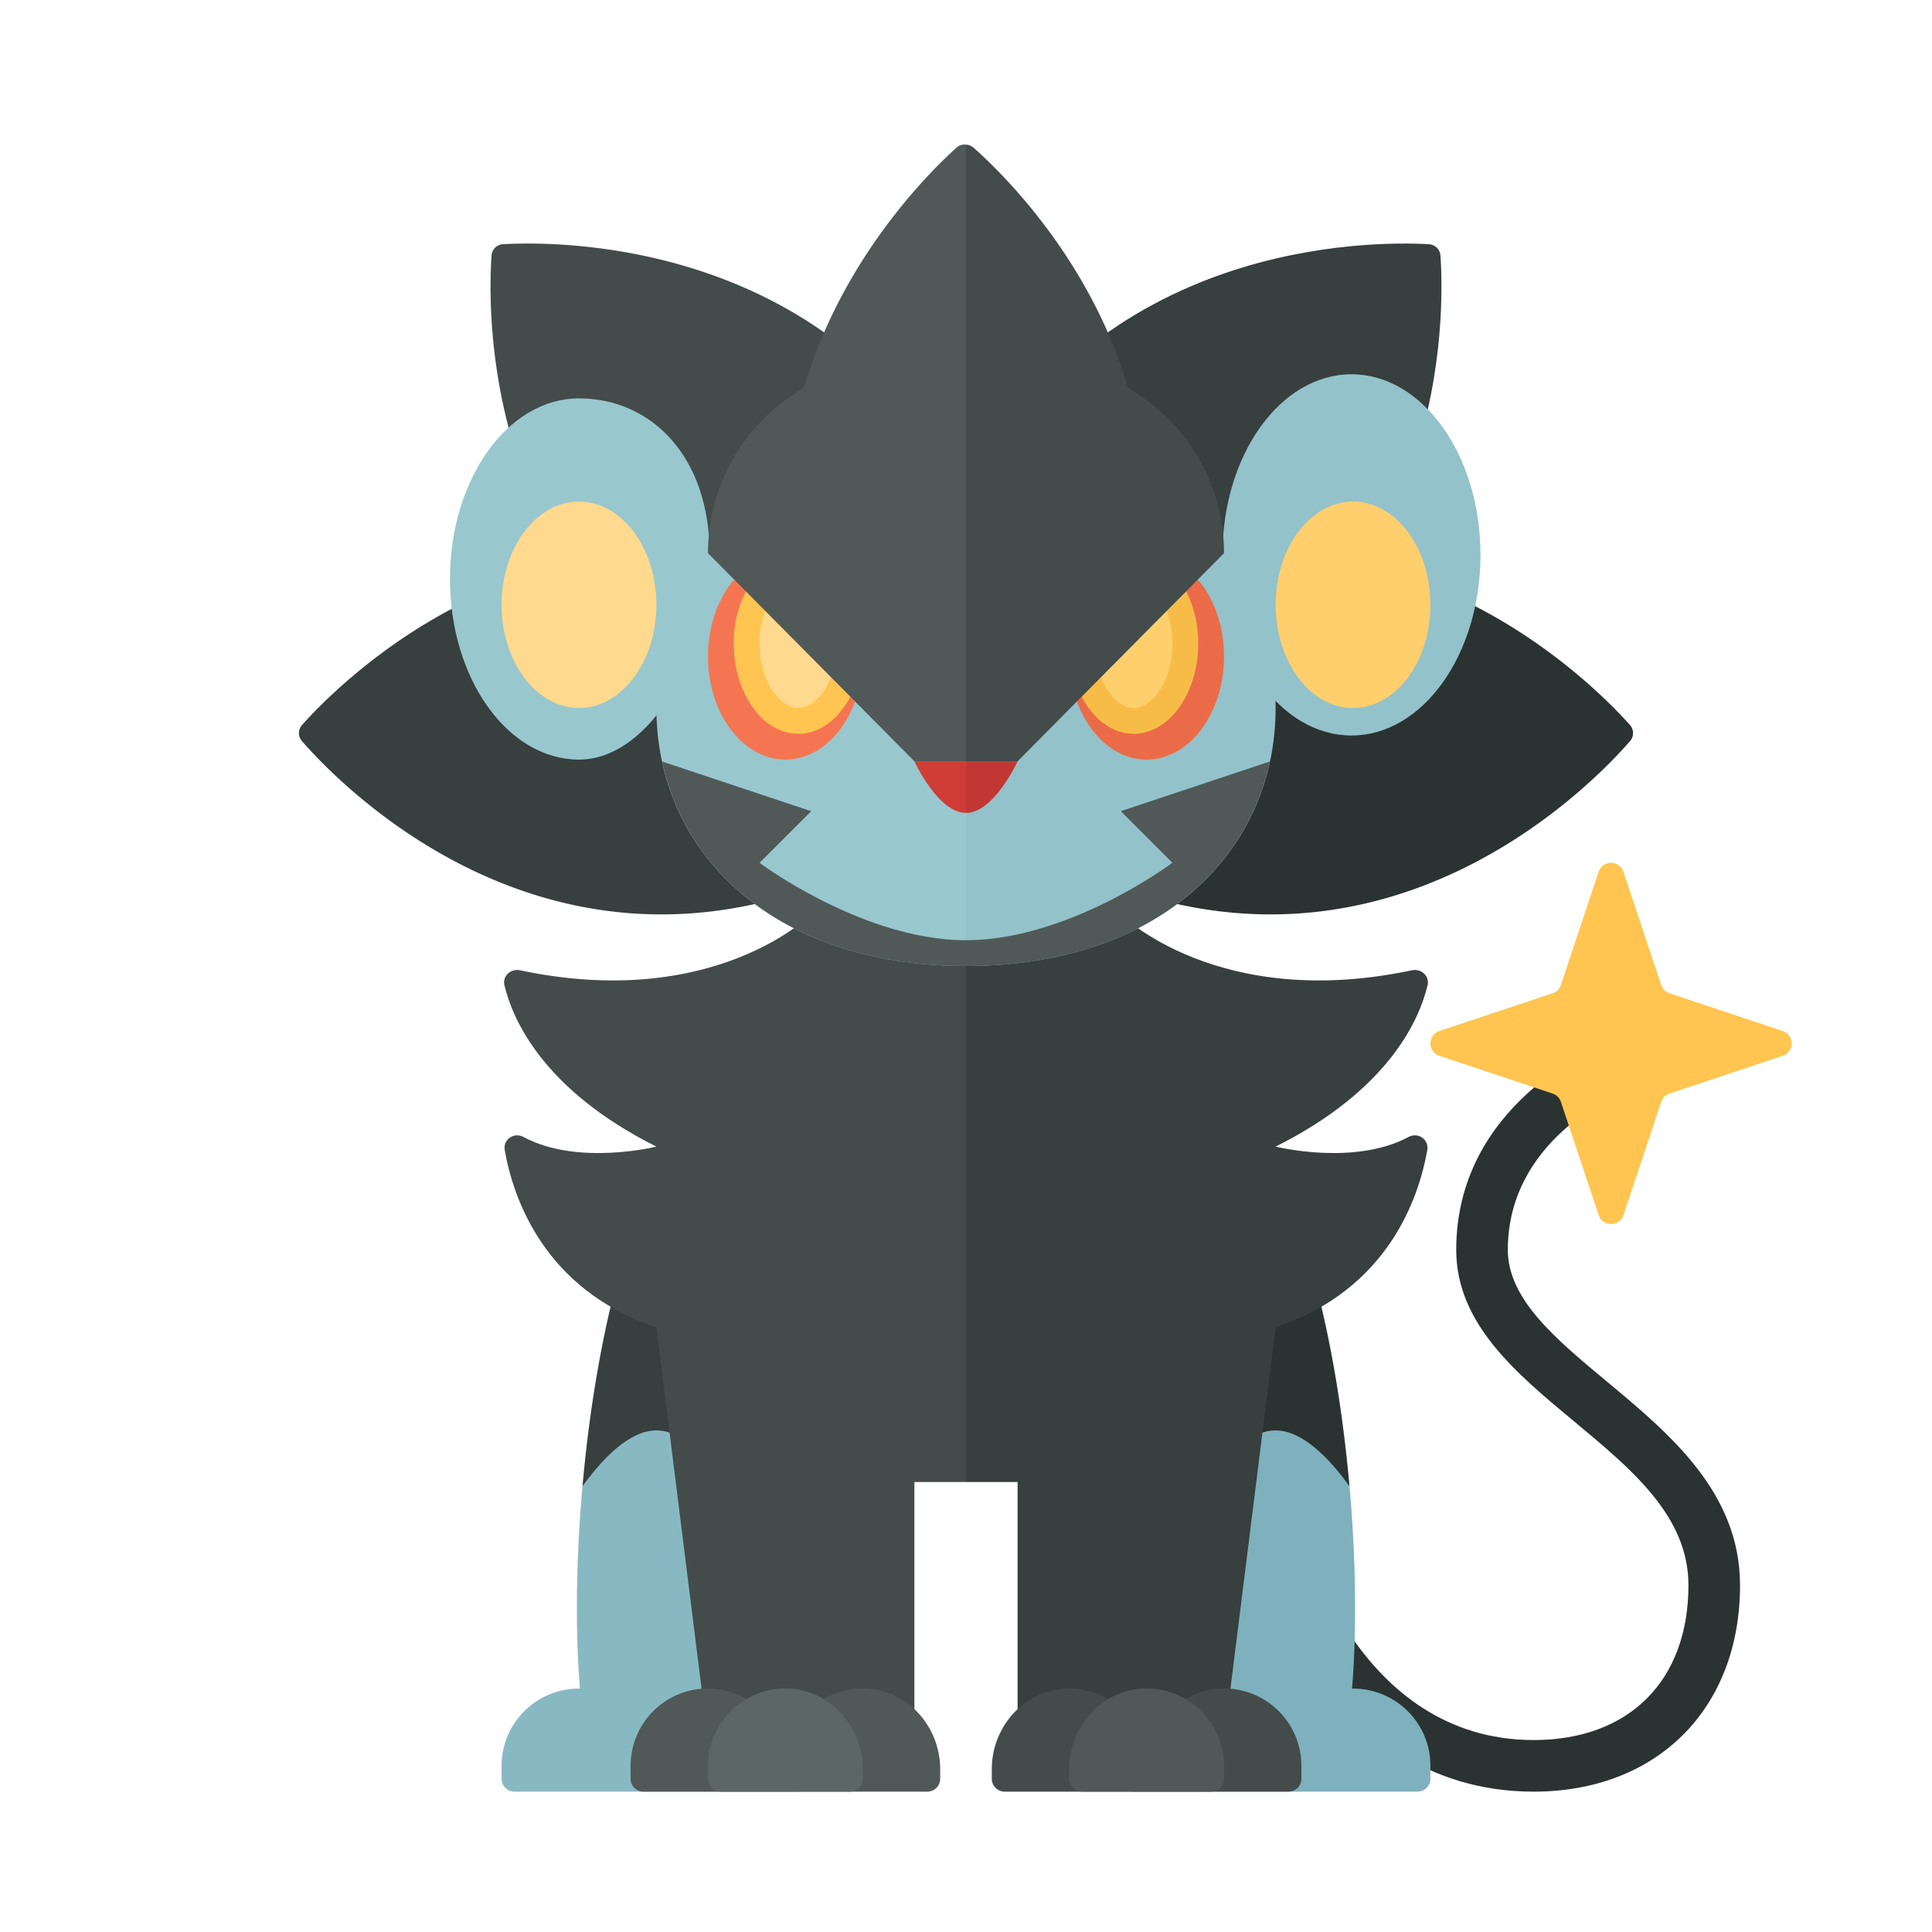 <svg xmlns="http://www.w3.org/2000/svg" width="100%" height="100%" viewBox="-2.72 -2.72 37.44 37.44"><path fill="#2B3332" d="M27 32c-4.217 0-5.473-4.83-5.485-4.879l.971-.243C22.527 27.046 23.568 31 27 31c1.851 0 3-1.149 3-3 0-1.333-1.08-2.231-2.223-3.181-1.12-.93-2.277-1.892-2.277-3.319 0-2.806 2.699-3.918 2.814-3.964l.373.928c-.089.036-2.187.914-2.187 3.036 0 .958.931 1.731 1.916 2.55C29.627 25.057 31 26.197 31 28c0 2.393-1.607 4-4 4z"/><path fill="#88B9C3" d="M13 20h-3c-1.26 2.519-1.716 7.18-1.481 10.003A1.498 1.498 0 007 31.5v.25c0 .138.112.25.25.25h5.5a.25.25 0 00.25-.25V20z"/><path fill="#7EB1BD" d="M23.481 30.003C23.716 27.18 23.26 22.519 22 20h-3v11.75c0 .138.112.25.25.25h5.5a.25.25 0 00.25-.25v-.25c0-.835-.682-1.507-1.519-1.497z"/><path fill="#373F3F" d="M9.268 22c-.344 1.254-.574 2.685-.698 4.08.38-.526.903-1.08 1.43-1.08 1 0 2 2 2 2l-1-5H9.268z"/><path fill="#2B3332" d="M22.732 22c.344 1.254.574 2.685.698 4.08-.38-.526-.903-1.08-1.43-1.08-1 0-2 2-2 2l1-5h1.732z"/><path fill="#434C4B" d="M13 15s-1.88 1.88-5.641 1.083c-.179-.038-.346.11-.304.288.153.648.736 2.024 2.945 3.129 0 0-1.522.38-2.574-.186-.185-.1-.401.046-.365.254.162.919.757 2.705 2.939 3.432l1 8h4v-5h1V15h-3z"/><path fill="#505957" d="M14.046 30.001A1.5 1.5 0 0012.5 31.5v.063c0-.821-.633-1.538-1.454-1.562A1.5 1.5 0 009.5 31.5v.25c0 .138.112.25.25.25h5.5a.25.25 0 00.25-.25v-.187c0-.821-.633-1.538-1.454-1.562z"/><path fill="#5C6664" d="M14 31.75v-.187c0-.821-.633-1.538-1.454-1.562A1.5 1.5 0 0011 31.5v.25c0 .138.112.25.25.25h2.5a.25.25 0 00.25-.25z"/><path fill="#FFC550" d="M28.26 14.173l-.732 2.195a.25.25 0 01-.16.16l-2.195.732a.253.253 0 000 .48l2.195.732a.25.25 0 01.16.16l.732 2.195a.253.253 0 00.48 0l.732-2.195a.25.25 0 01.16-.16l2.195-.732a.253.253 0 000-.48l-2.195-.732a.25.25 0 01-.16-.16l-.732-2.195a.253.253 0 00-.48 0z"/><path fill="#373F3F" d="M19 15s1.88 1.88 5.641 1.083c.179-.038.346.11.304.288-.153.648-.736 2.024-2.945 3.129 0 0 1.522.38 2.574-.186.185-.1.401.046.365.254-.162.919-.757 2.705-2.939 3.432l-1 8h-4v-5h-1V15h3z"/><path fill="#434C4B" d="M17.954 30.001A1.5 1.5 0 0119.5 31.5v.063c0-.821.633-1.538 1.454-1.562A1.5 1.5 0 0122.5 31.5v.25a.25.25 0 01-.25.25h-5.5a.25.25 0 01-.25-.25v-.187c0-.821.633-1.538 1.454-1.562z"/><path fill="#505957" d="M18 31.75v-.187c0-.821.633-1.538 1.454-1.562A1.5 1.5 0 0121 31.5v.25a.25.25 0 01-.25.25h-2.5a.25.25 0 01-.25-.25z"/><path fill="#373F3F" d="M13 8.485c-5.352-1.784-9.113 2.002-9.863 2.84a.237.237 0 00-.002.321C3.88 12.5 7.643 16.38 13 14.485v-6z"/><path fill="#2B3332" d="M19 8.485c5.352-1.784 9.113 2.002 9.863 2.84a.237.237 0 01.002.321c-.745.854-4.508 4.734-9.865 2.839v-6z"/><path fill="#434C4B" d="M16.015 6.978C13.492 1.932 8.156 1.95 7.033 2.012a.236.236 0 00-.228.226c-.077 1.13-.16 6.535 4.968 8.983l4.242-4.243z"/><path fill="#373F3F" d="M15.985 6.978c2.523-5.046 7.859-5.028 8.982-4.966.126.007.22.1.228.226.077 1.13.16 6.535-4.968 8.983l-4.242-4.243z"/><path fill="#99C7CE" d="M16 6c-3.787 0-6 2.239-6 5s2.213 5 6 5V6z"/><path fill="#93C2CA" d="M22 11c0-2.761-2.213-5-6-5v10c3.787 0 6-2.239 6-5z"/><path fill="#F57552" d="M11 10c0 1.105.672 2 1.5 2 .792 0 1.441-.819 1.496-1.856a.255.255 0 00-.116-.224l-2.092-1.395a.25.25 0 00-.338.055c-.276.362-.45.862-.45 1.42z"/><path fill="#FFC550" d="M11.5 9.75c0 .966.56 1.75 1.25 1.75.614 0 1.123-.622 1.228-1.44a.253.253 0 00-.097-.14l-2.042-1.361A2.154 2.154 0 0011.5 9.75z"/><path fill="#FFD98D" d="M13.488 9.658l-1.234-.823A1.645 1.645 0 0012 9.75c0 .737.396 1.25.75 1.25s.75-.513.75-1.25c0-.033-.011-.059-.012-.092z"/><path fill="#EB6B48" d="M21 10c0 1.105-.672 2-1.5 2-.792 0-1.441-.819-1.496-1.856a.255.255 0 01.116-.224l2.092-1.395a.25.25 0 01.338.055c.276.362.45.862.45 1.42z"/><path fill="#F7BC48" d="M20.5 9.75c0 .966-.56 1.75-1.25 1.75-.614 0-1.123-.622-1.228-1.44a.253.253 0 01.097-.14l2.042-1.361c.209.313.339.729.339 1.191z"/><path fill="#FFCF6E" d="M18.512 9.658l1.234-.823c.149.222.254.537.254.915 0 .737-.396 1.25-.75 1.25s-.75-.513-.75-1.25c0-.033.011-.059.012-.092z"/><path fill="#CF3C35" d="M16 12.033h-1s.457 1 1 1v-1z"/><path fill="#C23734" d="M16 13.033c.543 0 1-1 1-1h-1v1z"/><ellipse cx="23.47" cy="8.033" fill="#93C2CA" rx="2.5" ry="3.5"/><ellipse cx="23.5" cy="9" fill="#FFCF6E" rx="1.5" ry="2"/><path fill="#99C7CE" d="M11.033 8.033C11.033 9.966 9.881 12 8.5 12S6 10.433 6 8.5 7.119 5 8.5 5s2.533 1.1 2.533 3.033z"/><ellipse cx="8.5" cy="9" fill="#FFD98D" rx="1.5" ry="2"/><path fill="#505957" d="M13 13l-2.888-.963C10.6 14.3 12.701 16 16 16v-.5c-2 0-4-1.5-4-1.5l1-1zm6 0l2.888-.963C21.4 14.3 19.299 16 16 16v-.5c2 0 4-1.5 4-1.5l-1-1zM16 .083a.23.23 0 00-.182.056c-.528.476-2.219 2.147-2.957 4.653l-.184.12A3.678 3.678 0 0011 7.998V8l1.977 1.993.002.007h.005L15 12.033h1V.083z"/><path fill="#434C4B" d="M19.323 4.911l-.184-.12C18.401 2.283 16.677.61 16.141.137A.247.247 0 0016 .083v11.95h1L19.016 10h.005l.002-.007L21 8v-.002a3.68 3.68 0 00-1.677-3.087z"/></svg>